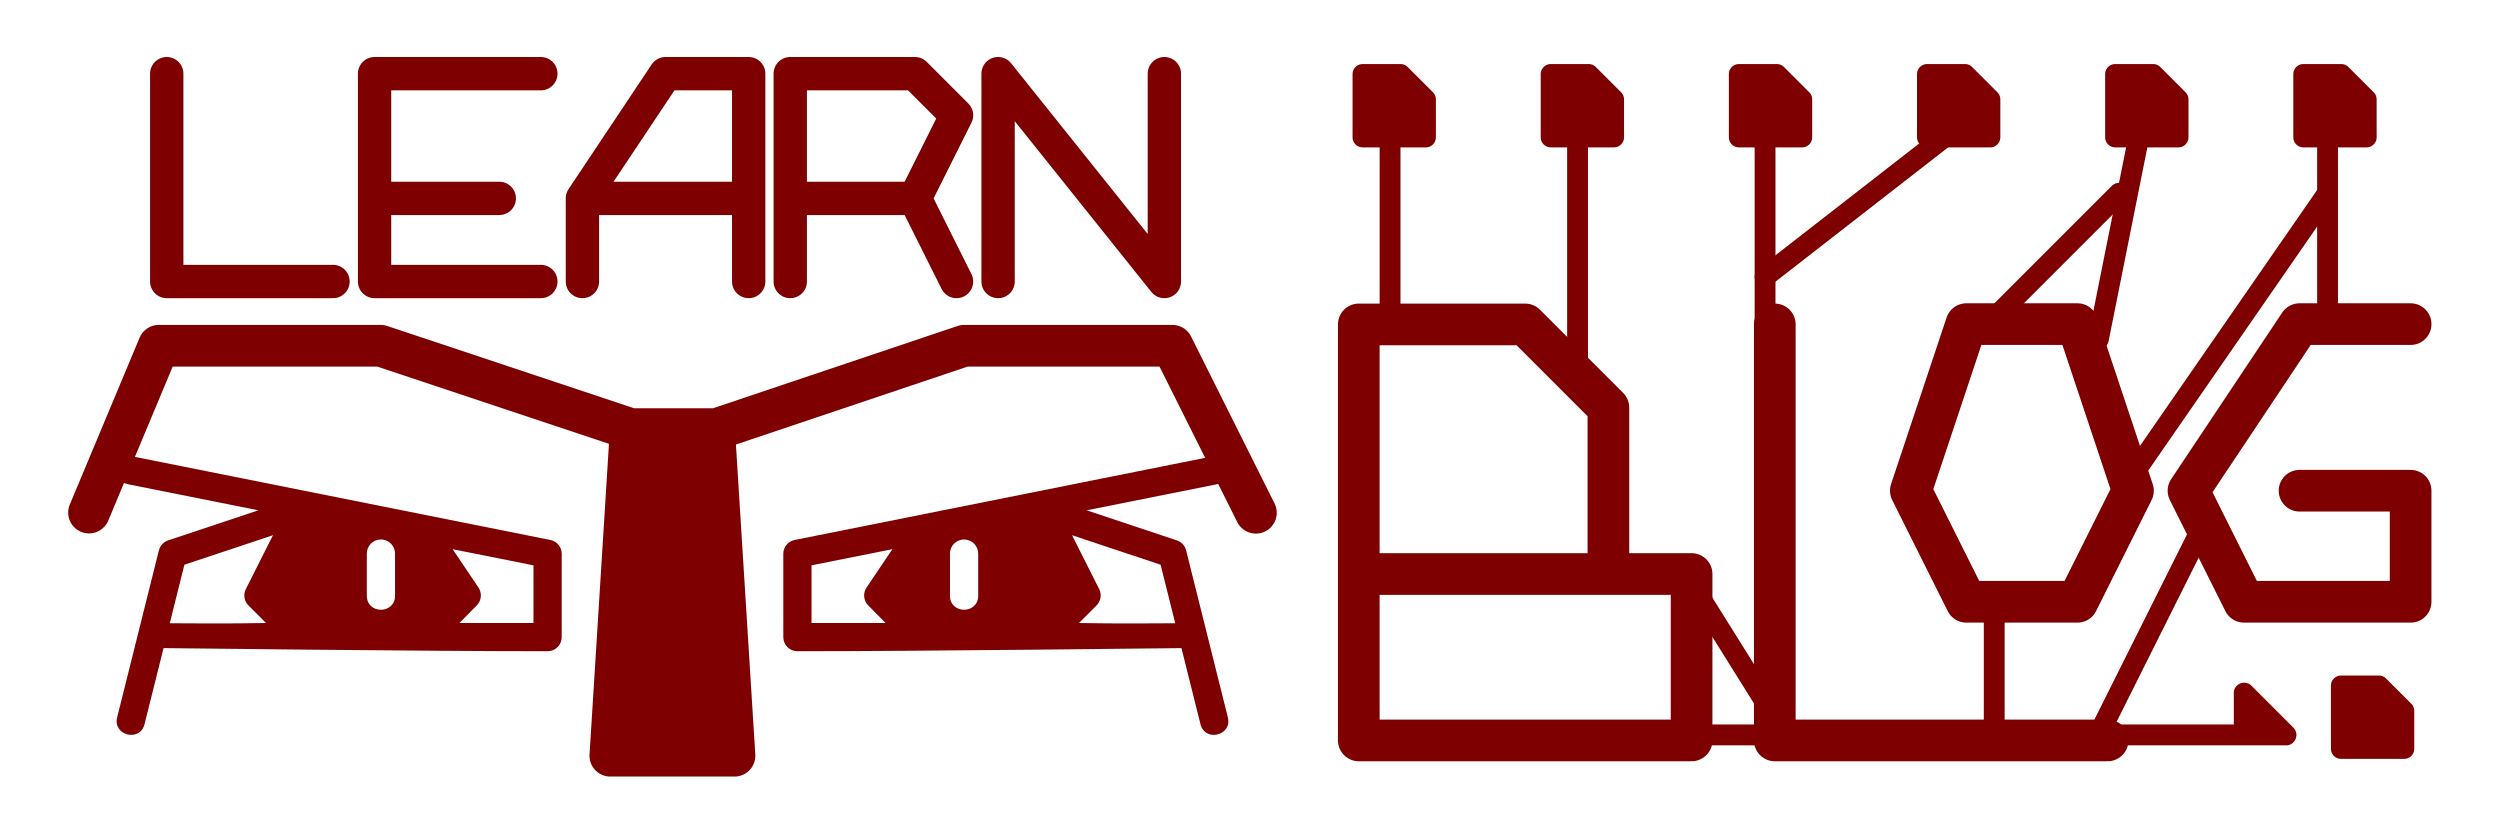 <?xml version="1.0" encoding="UTF-8" standalone="no"?>
<!-- Created with Inkscape (http://www.inkscape.org/) -->

<svg
   xmlns:dc="http://purl.org/dc/elements/1.1/"
   xmlns:cc="http://creativecommons.org/ns#"
   xmlns:rdf="http://www.w3.org/1999/02/22-rdf-syntax-ns#"
   xmlns:svg="http://www.w3.org/2000/svg"
   xmlns="http://www.w3.org/2000/svg"
   xmlns:sodipodi="http://sodipodi.sourceforge.net/DTD/sodipodi-0.dtd"
   xmlns:inkscape="http://www.inkscape.org/namespaces/inkscape"
   width="15cm"
   height="5cm"
   viewBox="0 0 531.496 177.165"
   id="svg2"
   version="1.1"
   inkscape:version="0.91 r13725"
   sodipodi:docname="z_logo.svg"
   inkscape:export-filename="/Users/John/2017/winter/image_hosting/learn-blog/z_logo.png"
   inkscape:export-xdpi="50.0695"
   inkscape:export-ydpi="50.0695">
  <defs
     id="defs4" />
  <sodipodi:namedview
     id="base"
     pagecolor="#ffffff"
     bordercolor="#666666"
     borderopacity="1.0"
     inkscape:pageopacity="0.0"
     inkscape:pageshadow="2"
     inkscape:zoom="0.70000001"
     inkscape:cx="417.30083"
     inkscape:cy="160.24277"
     inkscape:document-units="cm"
     inkscape:current-layer="g4148"
     showgrid="true"
     inkscape:window-width="1440"
     inkscape:window-height="852"
     inkscape:window-x="45"
     inkscape:window-y="19"
     inkscape:window-maximized="0"
     units="cm">
    <inkscape:grid
       type="xygrid"
       id="grid4249"
       units="cm"
       spacingx="4.429"
       spacingy="4.429" />
  </sodipodi:namedview>
  <g
     inkscape:label="Layer 1"
     inkscape:groupmode="layer"
     id="layer1"
     transform="translate(0,-875.197)">
    <g
       id="g4148">
      <g
         id="g4449"
         transform="translate(-129.672,315.686)">
        <g
           transform="translate(-160,0)"
           id="g4265">
          <path
             style="color:#000000;font-style:normal;font-variant:normal;font-weight:normal;font-stretch:normal;font-size:medium;line-height:normal;font-family:sans-serif;text-indent:0;text-align:start;text-decoration:none;text-decoration-line:none;text-decoration-style:solid;text-decoration-color:#000000;letter-spacing:normal;word-spacing:normal;text-transform:none;direction:ltr;block-progression:tb;writing-mode:lr-tb;baseline-shift:baseline;text-anchor:start;white-space:normal;clip-rule:nonzero;display:inline;overflow:visible;visibility:visible;opacity:1;isolation:auto;mix-blend-mode:normal;color-interpolation:sRGB;color-interpolation-filters:linearRGB;solid-color:#000000;solid-opacity:1;fill:#7e0000;fill-opacity:1;fill-rule:nonzero;stroke:none;stroke-width:8.858;stroke-linecap:round;stroke-linejoin:round;stroke-miterlimit:4;stroke-dasharray:none;stroke-dashoffset:0;stroke-opacity:1;color-rendering:auto;image-rendering:auto;shape-rendering:auto;text-rendering:auto;enable-background:accumulate"
             d="m 323.432,628.594 a 4.43,4.43 0 0 0 -4.086,2.721 l -14.822,35.434 a 4.43,4.43 0 1 0 8.174,3.418 l 13.682,-32.713 43.52,0 49.236,16.41 -4.127,66.039 a 4.43,4.43 0 0 0 4.42,4.705 l 26.396,0 a 4.43,4.43 0 0 0 4.42,-4.705 l -4.117,-65.887 49.232,-16.562 40.828,0 16.492,32.984 a 4.43,4.43 0 1 0 7.924,-3.961 l -17.717,-35.434 a 4.43,4.43 0 0 0 -3.961,-2.449 l -44.291,0 a 4.43,4.43 0 0 0 -1.414,0.232 l -51.971,17.484 -16.768,0 -52.463,-17.488 a 4.43,4.43 0 0 0 -1.402,-0.229 l -47.186,0 z"
             id="path4263"
             inkscape:connector-curvature="0" />
          <path
             id="path4322"
             d="m 547.791,656.522 c -0.2,0.002 -0.399,0.025 -0.594,0.066 l -88.584,17.717 c -1.402,0.28 -2.412,1.511 -2.412,2.941 l 0,17.717 c 1.7e-4,1.657 1.343,3 3,3 25.392,0.007 81.646,-0.664 81.646,-0.664 l 4.027,16.107 c 0.911,3.977 6.888,2.483 5.82,-1.455 l -8.857,-35.434 c -0.249,-0.995 -0.99,-1.793 -1.963,-2.117 l -19.18,-6.395 27.678,-5.535 c 3.602,-0.674 3.082,-5.986 -0.582,-5.949 z m -30.207,16.773 18.832,6.277 3.111,12.441 c 0,0 -13.68,0.109 -20.467,-0.051 l 3.736,-3.736 c 0.916,-0.916 1.142,-2.316 0.559,-3.473 l -5.771,-11.459 z m -22.904,0.908 c 1.656,0.025 2.979,1.387 2.955,3.043 l 0,8.857 c 0.057,4.057 -6.057,4.057 -6,0 l 0,-8.857 c -0.024,-1.691 1.354,-3.068 3.045,-3.043 z m -15.289,2.064 -5.494,8.162 c -0.797,1.184 -0.65,2.765 0.352,3.781 l 3.699,3.752 -15.746,0 0,-12.258 17.189,-3.438 z"
             style="color:#000000;font-style:normal;font-variant:normal;font-weight:normal;font-stretch:normal;font-size:medium;line-height:normal;font-family:sans-serif;text-indent:0;text-align:start;text-decoration:none;text-decoration-line:none;text-decoration-style:solid;text-decoration-color:#000000;letter-spacing:normal;word-spacing:normal;text-transform:none;direction:ltr;block-progression:tb;writing-mode:lr-tb;baseline-shift:baseline;text-anchor:start;white-space:normal;clip-rule:nonzero;display:inline;overflow:visible;visibility:visible;opacity:1;isolation:auto;mix-blend-mode:normal;color-interpolation:sRGB;color-interpolation-filters:linearRGB;solid-color:#000000;solid-opacity:1;fill:#7e0000;fill-opacity:1;fill-rule:nonzero;stroke:none;stroke-width:8.858;stroke-linecap:round;stroke-linejoin:round;stroke-miterlimit:4;stroke-dasharray:none;stroke-dashoffset:0;stroke-opacity:1;color-rendering:auto;image-rendering:auto;shape-rendering:auto;text-rendering:auto;enable-background:accumulate"
             inkscape:connector-curvature="0" />
          <path
             inkscape:connector-curvature="0"
             style="color:#000000;font-style:normal;font-variant:normal;font-weight:normal;font-stretch:normal;font-size:medium;line-height:normal;font-family:sans-serif;text-indent:0;text-align:start;text-decoration:none;text-decoration-line:none;text-decoration-style:solid;text-decoration-color:#000000;letter-spacing:normal;word-spacing:normal;text-transform:none;direction:ltr;block-progression:tb;writing-mode:lr-tb;baseline-shift:baseline;text-anchor:start;white-space:normal;clip-rule:nonzero;display:inline;overflow:visible;visibility:visible;opacity:1;isolation:auto;mix-blend-mode:normal;color-interpolation:sRGB;color-interpolation-filters:linearRGB;solid-color:#000000;solid-opacity:1;fill:#7e0000;fill-opacity:1;fill-rule:nonzero;stroke:none;stroke-width:8.858;stroke-linecap:round;stroke-linejoin:round;stroke-miterlimit:4;stroke-dasharray:none;stroke-dashoffset:0;stroke-opacity:1;color-rendering:auto;image-rendering:auto;shape-rendering:auto;text-rendering:auto;enable-background:accumulate"
             d="m 317.5,656.522 c 0.2,0.002 0.399,0.025 0.594,0.066 l 88.584,17.717 c 1.402,0.28 2.412,1.511 2.412,2.941 l 0,17.717 c -1.7e-4,1.657 -1.343,3 -3,3 -25.392,0.007 -81.646,-0.664 -81.646,-0.664 l -4.027,16.107 c -0.911,3.977 -6.888,2.483 -5.82,-1.455 l 8.857,-35.434 c 0.249,-0.995 0.99,-1.793 1.963,-2.117 l 19.18,-6.395 -27.678,-5.535 c -3.602,-0.674 -3.082,-5.986 0.582,-5.949 z m 30.207,16.773 -18.832,6.277 -3.111,12.441 c 0,0 13.68,0.109 20.467,-0.051 l -3.736,-3.736 c -0.916,-0.916 -1.142,-2.316 -0.559,-3.473 l 5.771,-11.459 z m 22.904,0.908 c -1.656,0.025 -2.979,1.387 -2.955,3.043 l 0,8.857 c -0.057,4.057 6.057,4.057 6,0 l 0,-8.857 c 0.024,-1.691 -1.354,-3.068 -3.045,-3.043 z m 15.289,2.064 5.494,8.162 c 0.797,1.184 0.65,2.765 -0.352,3.781 l -3.699,3.752 15.746,0 0,-12.258 -17.189,-3.438 z"
             id="path4385" />
        </g>
        <g
           id="g4355">
          <path
             style="color:#000000;clip-rule:nonzero;display:inline;overflow:visible;visibility:visible;opacity:1;isolation:auto;mix-blend-mode:normal;color-interpolation:sRGB;color-interpolation-filters:linearRGB;solid-color:#000000;solid-opacity:1;fill:none;fill-opacity:1;fill-rule:nonzero;stroke:#7e0000;stroke-width:7.087;stroke-linecap:round;stroke-linejoin:round;stroke-miterlimit:4;stroke-dasharray:none;stroke-dashoffset:0;stroke-opacity:1;color-rendering:auto;image-rendering:auto;shape-rendering:auto;text-rendering:auto;enable-background:accumulate"
             d="m 165.118,575.173 0,44.186 35.349,0"
             id="path4172-0"
             inkscape:connector-curvature="0" />
          <path
             inkscape:connector-curvature="0"
             id="path4178-5"
             style="color:#000000;clip-rule:nonzero;display:inline;overflow:visible;visibility:visible;opacity:1;isolation:auto;mix-blend-mode:normal;color-interpolation:sRGB;color-interpolation-filters:linearRGB;solid-color:#000000;solid-opacity:1;fill:none;fill-opacity:1;fill-rule:nonzero;stroke:#7e0000;stroke-width:7.087;stroke-linecap:round;stroke-linejoin:round;stroke-miterlimit:4;stroke-dasharray:none;stroke-dashoffset:0;stroke-opacity:1;color-rendering:auto;image-rendering:auto;shape-rendering:auto;text-rendering:auto;enable-background:accumulate"
             d="m 235.816,601.684 -26.512,0 m 35.349,-26.512 -35.349,0 0,44.186 35.349,0" />
          <path
             inkscape:connector-curvature="0"
             id="path4182-1"
             style="color:#000000;clip-rule:nonzero;display:inline;overflow:visible;visibility:visible;opacity:1;isolation:auto;mix-blend-mode:normal;color-interpolation:sRGB;color-interpolation-filters:linearRGB;solid-color:#000000;solid-opacity:1;fill:none;fill-opacity:1;fill-rule:nonzero;stroke:#7e0000;stroke-width:7.087;stroke-linecap:round;stroke-linejoin:round;stroke-miterlimit:4;stroke-dasharray:none;stroke-dashoffset:0;stroke-opacity:1;color-rendering:auto;image-rendering:auto;shape-rendering:auto;text-rendering:auto;enable-background:accumulate"
             d="m 253.491,601.684 17.675,-26.512 17.675,0 0,26.512 m -35.349,17.675 0,-17.675 35.349,0 0,17.675" />
          <path
             inkscape:connector-curvature="0"
             id="path4192-2"
             style="color:#000000;clip-rule:nonzero;display:inline;overflow:visible;visibility:visible;opacity:1;isolation:auto;mix-blend-mode:normal;color-interpolation:sRGB;color-interpolation-filters:linearRGB;solid-color:#000000;solid-opacity:1;fill:none;fill-opacity:1;fill-rule:nonzero;stroke:#7e0000;stroke-width:7.087;stroke-linecap:round;stroke-linejoin:round;stroke-miterlimit:4;stroke-dasharray:none;stroke-dashoffset:0;stroke-opacity:1;color-rendering:auto;image-rendering:auto;shape-rendering:auto;text-rendering:auto;enable-background:accumulate"
             d="m 333.026,584.01 -8.837,-8.837 -26.512,0 m 26.512,26.512 8.837,-17.675 m -35.349,17.675 26.512,0 8.837,17.675 m -35.349,0 0,-44.186" />
          <path
             style="color:#000000;clip-rule:nonzero;display:inline;overflow:visible;visibility:visible;opacity:1;isolation:auto;mix-blend-mode:normal;color-interpolation:sRGB;color-interpolation-filters:linearRGB;solid-color:#000000;solid-opacity:1;fill:none;fill-opacity:1;fill-rule:nonzero;stroke:#7e0000;stroke-width:7.087;stroke-linecap:round;stroke-linejoin:round;stroke-miterlimit:4;stroke-dasharray:none;stroke-dashoffset:0;stroke-opacity:1;color-rendering:auto;image-rendering:auto;shape-rendering:auto;text-rendering:auto;enable-background:accumulate"
             d="m 341.863,619.359 0,-44.186 35.349,44.186 0,-44.186"
             id="path4194-0"
             inkscape:connector-curvature="0" />
        </g>
        <g
           id="g4351">
          <path
             inkscape:connector-curvature="0"
             id="path4206-1"
             style="color:#000000;clip-rule:nonzero;display:inline;overflow:visible;visibility:visible;opacity:1;isolation:auto;mix-blend-mode:normal;color-interpolation:sRGB;color-interpolation-filters:linearRGB;solid-color:#000000;solid-opacity:1;fill:none;fill-opacity:1;fill-rule:nonzero;stroke:#7e0000;stroke-width:8.858;stroke-linecap:round;stroke-linejoin:round;stroke-miterlimit:4;stroke-dasharray:none;stroke-dashoffset:0;stroke-opacity:1;color-rendering:auto;image-rendering:auto;shape-rendering:auto;text-rendering:auto;enable-background:accumulate"
             d="m 418.549,628.481 35.377,0 17.688,17.688 0,35.377 m -53.065,-53.065 0,88.442 70.753,0 0,-35.377 -70.753,0" />
          <path
             style="color:#000000;clip-rule:nonzero;display:inline;overflow:visible;visibility:visible;opacity:1;isolation:auto;mix-blend-mode:normal;color-interpolation:sRGB;color-interpolation-filters:linearRGB;solid-color:#000000;solid-opacity:1;fill:none;fill-opacity:1;fill-rule:nonzero;stroke:#7e0000;stroke-width:8.858;stroke-linecap:round;stroke-linejoin:round;stroke-miterlimit:4;stroke-dasharray:none;stroke-dashoffset:0;stroke-opacity:1;color-rendering:auto;image-rendering:auto;shape-rendering:auto;text-rendering:auto;enable-background:accumulate"
             d="m 506.991,628.481 0,88.442 70.753,0"
             id="path4208-8"
             inkscape:connector-curvature="0" />
        </g>
        <g
           transform="translate(0,-0.422)"
           id="g4347">
          <path
             style="color:#000000;clip-rule:nonzero;display:inline;overflow:visible;visibility:visible;opacity:1;isolation:auto;mix-blend-mode:normal;color-interpolation:sRGB;color-interpolation-filters:linearRGB;solid-color:#000000;solid-opacity:1;fill:none;fill-opacity:1;fill-rule:nonzero;stroke:#7e0000;stroke-width:8.858;stroke-linecap:round;stroke-linejoin:round;stroke-miterlimit:4;stroke-dasharray:none;stroke-dashoffset:0;stroke-opacity:1;color-rendering:auto;image-rendering:auto;shape-rendering:auto;text-rendering:auto;enable-background:accumulate"
             d="m 547.717,628.84 23.613,0 11.806,35.419 -11.806,23.613 -23.613,0 -11.806,-23.613 z"
             id="path4210-0"
             inkscape:connector-curvature="0" />
          <path
             style="color:#000000;clip-rule:nonzero;display:inline;overflow:visible;visibility:visible;opacity:1;isolation:auto;mix-blend-mode:normal;color-interpolation:sRGB;color-interpolation-filters:linearRGB;solid-color:#000000;solid-opacity:1;fill:none;fill-opacity:1;fill-rule:nonzero;stroke:#7e0000;stroke-width:8.858;stroke-linecap:round;stroke-linejoin:round;stroke-miterlimit:4;stroke-dasharray:none;stroke-dashoffset:0;stroke-opacity:1;color-rendering:auto;image-rendering:auto;shape-rendering:auto;text-rendering:auto;enable-background:accumulate"
             d="m 642.167,628.84 -23.613,0 -23.613,35.419 11.806,23.613 35.419,0 0,-23.613 -23.613,0"
             id="path4212-5"
             inkscape:connector-curvature="0" />
        </g>
        <path
           inkscape:connector-curvature="0"
           id="path4368"
           d="m 419.372,573.129 a 2.148,2.148 0 0 0 -2.147,2.148 l 0,13.421 a 2.148,2.148 0 0 0 2.147,2.147 l 13.422,0 a 2.148,2.148 0 0 0 2.147,-2.147 l 0,-8.053 a 2.148,2.148 0 0 0 -0.63,-1.519 l -5.368,-5.368 a 2.148,2.148 0 0 0 -1.519,-0.63 l -8.053,0 z"
           style="color:#000000;font-style:normal;font-variant:normal;font-weight:normal;font-stretch:normal;font-size:medium;line-height:normal;font-family:sans-serif;text-indent:0;text-align:start;text-decoration:none;text-decoration-line:none;text-decoration-style:solid;text-decoration-color:#000000;letter-spacing:normal;word-spacing:normal;text-transform:none;direction:ltr;block-progression:tb;writing-mode:lr-tb;baseline-shift:baseline;text-anchor:start;white-space:normal;clip-rule:nonzero;display:inline;overflow:visible;visibility:visible;opacity:1;isolation:auto;mix-blend-mode:normal;color-interpolation:sRGB;color-interpolation-filters:linearRGB;solid-color:#000000;solid-opacity:1;fill:#7e0000;fill-opacity:1;fill-rule:nonzero;stroke:none;stroke-width:7.087;stroke-linecap:round;stroke-linejoin:round;stroke-miterlimit:4;stroke-dasharray:none;stroke-dashoffset:0;stroke-opacity:1;color-rendering:auto;image-rendering:auto;shape-rendering:auto;text-rendering:auto;enable-background:accumulate" />
        <path
           style="color:#000000;font-style:normal;font-variant:normal;font-weight:normal;font-stretch:normal;font-size:medium;line-height:normal;font-family:sans-serif;text-indent:0;text-align:start;text-decoration:none;text-decoration-line:none;text-decoration-style:solid;text-decoration-color:#000000;letter-spacing:normal;word-spacing:normal;text-transform:none;direction:ltr;block-progression:tb;writing-mode:lr-tb;baseline-shift:baseline;text-anchor:start;white-space:normal;clip-rule:nonzero;display:inline;overflow:visible;visibility:visible;opacity:1;isolation:auto;mix-blend-mode:normal;color-interpolation:sRGB;color-interpolation-filters:linearRGB;solid-color:#000000;solid-opacity:1;fill:#7e0000;fill-opacity:1;fill-rule:nonzero;stroke:none;stroke-width:7.087;stroke-linecap:round;stroke-linejoin:round;stroke-miterlimit:4;stroke-dasharray:none;stroke-dashoffset:0;stroke-opacity:1;color-rendering:auto;image-rendering:auto;shape-rendering:auto;text-rendering:auto;enable-background:accumulate"
           d="m 459.372,573.129 a 2.148,2.148 0 0 0 -2.147,2.148 l 0,13.421 a 2.148,2.148 0 0 0 2.147,2.147 l 13.422,0 a 2.148,2.148 0 0 0 2.147,-2.147 l 0,-8.053 a 2.148,2.148 0 0 0 -0.63,-1.519 l -5.368,-5.368 a 2.148,2.148 0 0 0 -1.519,-0.63 l -8.053,0 z"
           id="path4370"
           inkscape:connector-curvature="0" />
        <path
           inkscape:connector-curvature="0"
           id="path4372"
           d="m 499.372,573.129 a 2.148,2.148 0 0 0 -2.147,2.148 l 0,13.421 a 2.148,2.148 0 0 0 2.147,2.147 l 13.422,0 a 2.148,2.148 0 0 0 2.147,-2.147 l 0,-8.053 a 2.148,2.148 0 0 0 -0.63,-1.519 l -5.368,-5.368 a 2.148,2.148 0 0 0 -1.519,-0.63 l -8.053,0 z"
           style="color:#000000;font-style:normal;font-variant:normal;font-weight:normal;font-stretch:normal;font-size:medium;line-height:normal;font-family:sans-serif;text-indent:0;text-align:start;text-decoration:none;text-decoration-line:none;text-decoration-style:solid;text-decoration-color:#000000;letter-spacing:normal;word-spacing:normal;text-transform:none;direction:ltr;block-progression:tb;writing-mode:lr-tb;baseline-shift:baseline;text-anchor:start;white-space:normal;clip-rule:nonzero;display:inline;overflow:visible;visibility:visible;opacity:1;isolation:auto;mix-blend-mode:normal;color-interpolation:sRGB;color-interpolation-filters:linearRGB;solid-color:#000000;solid-opacity:1;fill:#7e0000;fill-opacity:1;fill-rule:nonzero;stroke:none;stroke-width:7.087;stroke-linecap:round;stroke-linejoin:round;stroke-miterlimit:4;stroke-dasharray:none;stroke-dashoffset:0;stroke-opacity:1;color-rendering:auto;image-rendering:auto;shape-rendering:auto;text-rendering:auto;enable-background:accumulate" />
        <path
           style="color:#000000;font-style:normal;font-variant:normal;font-weight:normal;font-stretch:normal;font-size:medium;line-height:normal;font-family:sans-serif;text-indent:0;text-align:start;text-decoration:none;text-decoration-line:none;text-decoration-style:solid;text-decoration-color:#000000;letter-spacing:normal;word-spacing:normal;text-transform:none;direction:ltr;block-progression:tb;writing-mode:lr-tb;baseline-shift:baseline;text-anchor:start;white-space:normal;clip-rule:nonzero;display:inline;overflow:visible;visibility:visible;opacity:1;isolation:auto;mix-blend-mode:normal;color-interpolation:sRGB;color-interpolation-filters:linearRGB;solid-color:#000000;solid-opacity:1;fill:#7e0000;fill-opacity:1;fill-rule:nonzero;stroke:none;stroke-width:7.087;stroke-linecap:round;stroke-linejoin:round;stroke-miterlimit:4;stroke-dasharray:none;stroke-dashoffset:0;stroke-opacity:1;color-rendering:auto;image-rendering:auto;shape-rendering:auto;text-rendering:auto;enable-background:accumulate"
           d="m 539.372,573.129 a 2.148,2.148 0 0 0 -2.147,2.148 l 0,13.421 a 2.148,2.148 0 0 0 2.147,2.147 l 13.422,0 a 2.148,2.148 0 0 0 2.147,-2.147 l 0,-8.053 a 2.148,2.148 0 0 0 -0.63,-1.519 l -5.368,-5.368 a 2.148,2.148 0 0 0 -1.519,-0.63 l -8.053,0 z"
           id="path4374"
           inkscape:connector-curvature="0" />
        <path
           inkscape:connector-curvature="0"
           id="path4376"
           d="m 579.372,573.129 a 2.148,2.148 0 0 0 -2.147,2.148 l 0,13.421 a 2.148,2.148 0 0 0 2.147,2.147 l 13.422,0 a 2.148,2.148 0 0 0 2.147,-2.147 l 0,-8.053 a 2.148,2.148 0 0 0 -0.63,-1.519 l -5.368,-5.368 a 2.148,2.148 0 0 0 -1.519,-0.63 l -8.053,0 z"
           style="color:#000000;font-style:normal;font-variant:normal;font-weight:normal;font-stretch:normal;font-size:medium;line-height:normal;font-family:sans-serif;text-indent:0;text-align:start;text-decoration:none;text-decoration-line:none;text-decoration-style:solid;text-decoration-color:#000000;letter-spacing:normal;word-spacing:normal;text-transform:none;direction:ltr;block-progression:tb;writing-mode:lr-tb;baseline-shift:baseline;text-anchor:start;white-space:normal;clip-rule:nonzero;display:inline;overflow:visible;visibility:visible;opacity:1;isolation:auto;mix-blend-mode:normal;color-interpolation:sRGB;color-interpolation-filters:linearRGB;solid-color:#000000;solid-opacity:1;fill:#7e0000;fill-opacity:1;fill-rule:nonzero;stroke:none;stroke-width:7.087;stroke-linecap:round;stroke-linejoin:round;stroke-miterlimit:4;stroke-dasharray:none;stroke-dashoffset:0;stroke-opacity:1;color-rendering:auto;image-rendering:auto;shape-rendering:auto;text-rendering:auto;enable-background:accumulate" />
        <path
           style="color:#000000;font-style:normal;font-variant:normal;font-weight:normal;font-stretch:normal;font-size:medium;line-height:normal;font-family:sans-serif;text-indent:0;text-align:start;text-decoration:none;text-decoration-line:none;text-decoration-style:solid;text-decoration-color:#000000;letter-spacing:normal;word-spacing:normal;text-transform:none;direction:ltr;block-progression:tb;writing-mode:lr-tb;baseline-shift:baseline;text-anchor:start;white-space:normal;clip-rule:nonzero;display:inline;overflow:visible;visibility:visible;opacity:1;isolation:auto;mix-blend-mode:normal;color-interpolation:sRGB;color-interpolation-filters:linearRGB;solid-color:#000000;solid-opacity:1;fill:#7e0000;fill-opacity:1;fill-rule:nonzero;stroke:none;stroke-width:7.087;stroke-linecap:round;stroke-linejoin:round;stroke-miterlimit:4;stroke-dasharray:none;stroke-dashoffset:0;stroke-opacity:1;color-rendering:auto;image-rendering:auto;shape-rendering:auto;text-rendering:auto;enable-background:accumulate"
           d="m 619.372,573.129 a 2.148,2.148 0 0 0 -2.147,2.148 l 0,13.421 a 2.148,2.148 0 0 0 2.147,2.147 l 13.422,0 a 2.148,2.148 0 0 0 2.147,-2.147 l 0,-8.053 a 2.148,2.148 0 0 0 -0.63,-1.519 l -5.368,-5.368 a 2.148,2.148 0 0 0 -1.519,-0.63 l -8.053,0 z"
           id="path4378"
           inkscape:connector-curvature="0" />
        <path
           inkscape:connector-curvature="0"
           id="path4388"
           d="m 425.197,587.303 0,39.862"
           style="color:#000000;clip-rule:nonzero;display:inline;overflow:visible;visibility:visible;opacity:1;isolation:auto;mix-blend-mode:normal;color-interpolation:sRGB;color-interpolation-filters:linearRGB;solid-color:#000000;solid-opacity:1;fill:#7e0000;fill-opacity:1;fill-rule:nonzero;stroke:#7e0000;stroke-width:4.429;stroke-linecap:round;stroke-linejoin:round;stroke-miterlimit:4;stroke-dasharray:none;stroke-dashoffset:0;stroke-opacity:1;color-rendering:auto;image-rendering:auto;shape-rendering:auto;text-rendering:auto;enable-background:accumulate" />
        <path
           inkscape:connector-curvature="0"
           id="path4390"
           d="m 465.059,587.303 0,48.72"
           style="color:#000000;clip-rule:nonzero;display:inline;overflow:visible;visibility:visible;opacity:1;isolation:auto;mix-blend-mode:normal;color-interpolation:sRGB;color-interpolation-filters:linearRGB;solid-color:#000000;solid-opacity:1;fill:#7e0000;fill-opacity:1;fill-rule:nonzero;stroke:#7e0000;stroke-width:4.429;stroke-linecap:round;stroke-linejoin:round;stroke-miterlimit:4;stroke-dasharray:none;stroke-dashoffset:0;stroke-opacity:1;color-rendering:auto;image-rendering:auto;shape-rendering:auto;text-rendering:auto;enable-background:accumulate" />
        <path
           inkscape:connector-curvature="0"
           id="path4392"
           d="m 504.921,587.303 0,44.291"
           style="color:#000000;clip-rule:nonzero;display:inline;overflow:visible;visibility:visible;opacity:1;isolation:auto;mix-blend-mode:normal;color-interpolation:sRGB;color-interpolation-filters:linearRGB;solid-color:#000000;solid-opacity:1;fill:#7e0000;fill-opacity:1;fill-rule:nonzero;stroke:#7e0000;stroke-width:4.429;stroke-linecap:round;stroke-linejoin:round;stroke-miterlimit:4;stroke-dasharray:none;stroke-dashoffset:0;stroke-opacity:1;color-rendering:auto;image-rendering:auto;shape-rendering:auto;text-rendering:auto;enable-background:accumulate" />
        <path
           inkscape:connector-curvature="0"
           id="path4394"
           d="m 544.783,587.303 -39.862,31.004"
           style="color:#000000;clip-rule:nonzero;display:inline;overflow:visible;visibility:visible;opacity:1;isolation:auto;mix-blend-mode:normal;color-interpolation:sRGB;color-interpolation-filters:linearRGB;solid-color:#000000;solid-opacity:1;fill:#7e0000;fill-opacity:1;fill-rule:nonzero;stroke:#7e0000;stroke-width:4.429;stroke-linecap:round;stroke-linejoin:round;stroke-miterlimit:4;stroke-dasharray:none;stroke-dashoffset:0;stroke-opacity:1;color-rendering:auto;image-rendering:auto;shape-rendering:auto;text-rendering:auto;enable-background:accumulate" />
        <path
           inkscape:connector-curvature="0"
           id="path4396"
           d="m 584.646,587.303 -8.858,44.291"
           style="color:#000000;clip-rule:nonzero;display:inline;overflow:visible;visibility:visible;opacity:1;isolation:auto;mix-blend-mode:normal;color-interpolation:sRGB;color-interpolation-filters:linearRGB;solid-color:#000000;solid-opacity:1;fill:#7e0000;fill-opacity:1;fill-rule:nonzero;stroke:#7e0000;stroke-width:4.429;stroke-linecap:round;stroke-linejoin:round;stroke-miterlimit:4;stroke-dasharray:none;stroke-dashoffset:0;stroke-opacity:1;color-rendering:auto;image-rendering:auto;shape-rendering:auto;text-rendering:auto;enable-background:accumulate" />
        <path
           inkscape:connector-curvature="0"
           id="path4406"
           d="m 580.217,600.591 -26.575,26.575"
           style="color:#000000;clip-rule:nonzero;display:inline;overflow:visible;visibility:visible;opacity:1;isolation:auto;mix-blend-mode:normal;color-interpolation:sRGB;color-interpolation-filters:linearRGB;solid-color:#000000;solid-opacity:1;fill:#7e0000;fill-opacity:1;fill-rule:nonzero;stroke:#7e0000;stroke-width:4.429;stroke-linecap:round;stroke-linejoin:round;stroke-miterlimit:4;stroke-dasharray:none;stroke-dashoffset:0;stroke-opacity:1;color-rendering:auto;image-rendering:auto;shape-rendering:auto;text-rendering:auto;enable-background:accumulate" />
        <path
           inkscape:connector-curvature="0"
           id="path4412"
           d="m 624.508,587.303 0,39.862"
           style="color:#000000;clip-rule:nonzero;display:inline;overflow:visible;visibility:visible;opacity:1;isolation:auto;mix-blend-mode:normal;color-interpolation:sRGB;color-interpolation-filters:linearRGB;solid-color:#000000;solid-opacity:1;fill:#7e0000;fill-opacity:1;fill-rule:nonzero;stroke:#7e0000;stroke-width:4.429;stroke-linecap:round;stroke-linejoin:round;stroke-miterlimit:4;stroke-dasharray:none;stroke-dashoffset:0;stroke-opacity:1;color-rendering:auto;image-rendering:auto;shape-rendering:auto;text-rendering:auto;enable-background:accumulate" />
        <path
           inkscape:connector-curvature="0"
           id="path4414"
           d="m 624.508,600.591 -39.862,57.579"
           style="color:#000000;clip-rule:nonzero;display:inline;overflow:visible;visibility:visible;opacity:1;isolation:auto;mix-blend-mode:normal;color-interpolation:sRGB;color-interpolation-filters:linearRGB;solid-color:#000000;solid-opacity:1;fill:#7e0000;fill-opacity:1;fill-rule:nonzero;stroke:#7e0000;stroke-width:4.429;stroke-linecap:round;stroke-linejoin:round;stroke-miterlimit:4;stroke-dasharray:none;stroke-dashoffset:0;stroke-opacity:1;color-rendering:auto;image-rendering:auto;shape-rendering:auto;text-rendering:auto;enable-background:accumulate" />
        <path
           inkscape:connector-curvature="0"
           id="path4418"
           d="m 487.205,680.315 22.146,35.433"
           style="color:#000000;clip-rule:nonzero;display:inline;overflow:visible;visibility:visible;opacity:1;isolation:auto;mix-blend-mode:normal;color-interpolation:sRGB;color-interpolation-filters:linearRGB;solid-color:#000000;solid-opacity:1;fill:#7e0000;fill-opacity:1;fill-rule:nonzero;stroke:#7e0000;stroke-width:4.429;stroke-linecap:round;stroke-linejoin:round;stroke-miterlimit:4;stroke-dasharray:none;stroke-dashoffset:0;stroke-opacity:1;color-rendering:auto;image-rendering:auto;shape-rendering:auto;text-rendering:auto;enable-background:accumulate" />
        <path
           inkscape:connector-curvature="0"
           id="path4420"
           d="m 491.634,715.748 17.717,0"
           style="color:#000000;clip-rule:nonzero;display:inline;overflow:visible;visibility:visible;opacity:1;isolation:auto;mix-blend-mode:normal;color-interpolation:sRGB;color-interpolation-filters:linearRGB;solid-color:#000000;solid-opacity:1;fill:#7e0000;fill-opacity:1;fill-rule:nonzero;stroke:#7e0000;stroke-width:4.429;stroke-linecap:round;stroke-linejoin:round;stroke-miterlimit:4;stroke-dasharray:none;stroke-dashoffset:0;stroke-opacity:1;color-rendering:auto;image-rendering:auto;shape-rendering:auto;text-rendering:auto;enable-background:accumulate" />
        <path
           inkscape:connector-curvature="0"
           id="path4424"
           d="m 553.642,689.173 0,26.575"
           style="color:#000000;clip-rule:nonzero;display:inline;overflow:visible;visibility:visible;opacity:1;isolation:auto;mix-blend-mode:normal;color-interpolation:sRGB;color-interpolation-filters:linearRGB;solid-color:#000000;solid-opacity:1;fill:#7e0000;fill-opacity:1;fill-rule:nonzero;stroke:#7e0000;stroke-width:4.429;stroke-linecap:round;stroke-linejoin:round;stroke-miterlimit:4;stroke-dasharray:none;stroke-dashoffset:0;stroke-opacity:1;color-rendering:auto;image-rendering:auto;shape-rendering:auto;text-rendering:auto;enable-background:accumulate" />
        <path
           inkscape:connector-curvature="0"
           id="path4426"
           d="M 597.933,671.457 575.787,715.748"
           style="color:#000000;clip-rule:nonzero;display:inline;overflow:visible;visibility:visible;opacity:1;isolation:auto;mix-blend-mode:normal;color-interpolation:sRGB;color-interpolation-filters:linearRGB;solid-color:#000000;solid-opacity:1;fill:#7e0000;fill-opacity:1;fill-rule:nonzero;stroke:#7e0000;stroke-width:4.429;stroke-linecap:round;stroke-linejoin:round;stroke-miterlimit:4;stroke-dasharray:none;stroke-dashoffset:0;stroke-opacity:1;color-rendering:auto;image-rendering:auto;shape-rendering:auto;text-rendering:auto;enable-background:accumulate" />
        <path
           style="color:#000000;font-style:normal;font-variant:normal;font-weight:normal;font-stretch:normal;font-size:medium;line-height:normal;font-family:sans-serif;text-indent:0;text-align:start;text-decoration:none;text-decoration-line:none;text-decoration-style:solid;text-decoration-color:#000000;letter-spacing:normal;word-spacing:normal;text-transform:none;direction:ltr;block-progression:tb;writing-mode:lr-tb;baseline-shift:baseline;text-anchor:start;white-space:normal;clip-rule:nonzero;display:inline;overflow:visible;visibility:visible;opacity:1;isolation:auto;mix-blend-mode:normal;color-interpolation:sRGB;color-interpolation-filters:linearRGB;solid-color:#000000;solid-opacity:1;fill:#7e0000;fill-opacity:1;fill-rule:nonzero;stroke:none;stroke-width:7.087;stroke-linecap:round;stroke-linejoin:round;stroke-miterlimit:4;stroke-dasharray:none;stroke-dashoffset:0;stroke-opacity:1;color-rendering:auto;image-rendering:auto;shape-rendering:auto;text-rendering:auto;enable-background:accumulate"
           d="m 627.372,703.129 a 2.148,2.148 0 0 0 -2.147,2.148 l 0,13.421 a 2.148,2.148 0 0 0 2.147,2.147 l 13.422,0 a 2.148,2.148 0 0 0 2.147,-2.147 l 0,-8.053 a 2.148,2.148 0 0 0 -0.63,-1.519 l -5.368,-5.368 a 2.148,2.148 0 0 0 -1.519,-0.63 l -8.053,0 z"
           id="path4428"
           inkscape:connector-curvature="0" />
        <path
           sodipodi:nodetypes="ccccccsscccccc"
           inkscape:connector-curvature="0"
           id="path4430"
           d="m 606.758,704.645 c -0.219,0.004 -0.436,0.04 -0.645,0.107 -0.026,0.009 -0.052,0.018 -0.078,0.027 -0.046,0.016 -0.092,0.034 -0.137,0.053 -0.919,0.393 -1.461,1.354 -1.322,2.344 l 0,6.357 -28.789,0 c -2.953,0 -2.953,4.43 0,4.43 l 31.068,0 8.518,0 c 2.053,0.278 3.33,-2.164 1.93,-3.691 -0.028,-0.031 -0.058,-0.061 -0.088,-0.09 l -8.666,-8.666 c -0.425,-0.558 -1.09,-0.881 -1.791,-0.871 z"
           style="color:#000000;font-style:normal;font-variant:normal;font-weight:normal;font-stretch:normal;font-size:medium;line-height:normal;font-family:sans-serif;text-indent:0;text-align:start;text-decoration:none;text-decoration-line:none;text-decoration-style:solid;text-decoration-color:#000000;letter-spacing:normal;word-spacing:normal;text-transform:none;direction:ltr;block-progression:tb;writing-mode:lr-tb;baseline-shift:baseline;text-anchor:start;white-space:normal;clip-rule:nonzero;display:inline;overflow:visible;visibility:visible;opacity:1;isolation:auto;mix-blend-mode:normal;color-interpolation:sRGB;color-interpolation-filters:linearRGB;solid-color:#000000;solid-opacity:1;fill:#7e0000;fill-opacity:1;fill-rule:nonzero;stroke:none;stroke-width:4.429;stroke-linecap:round;stroke-linejoin:round;stroke-miterlimit:4;stroke-dasharray:none;stroke-dashoffset:0;stroke-opacity:1;color-rendering:auto;image-rendering:auto;shape-rendering:auto;text-rendering:auto;enable-background:accumulate" />
      </g>
    </g>
  </g>
</svg>
